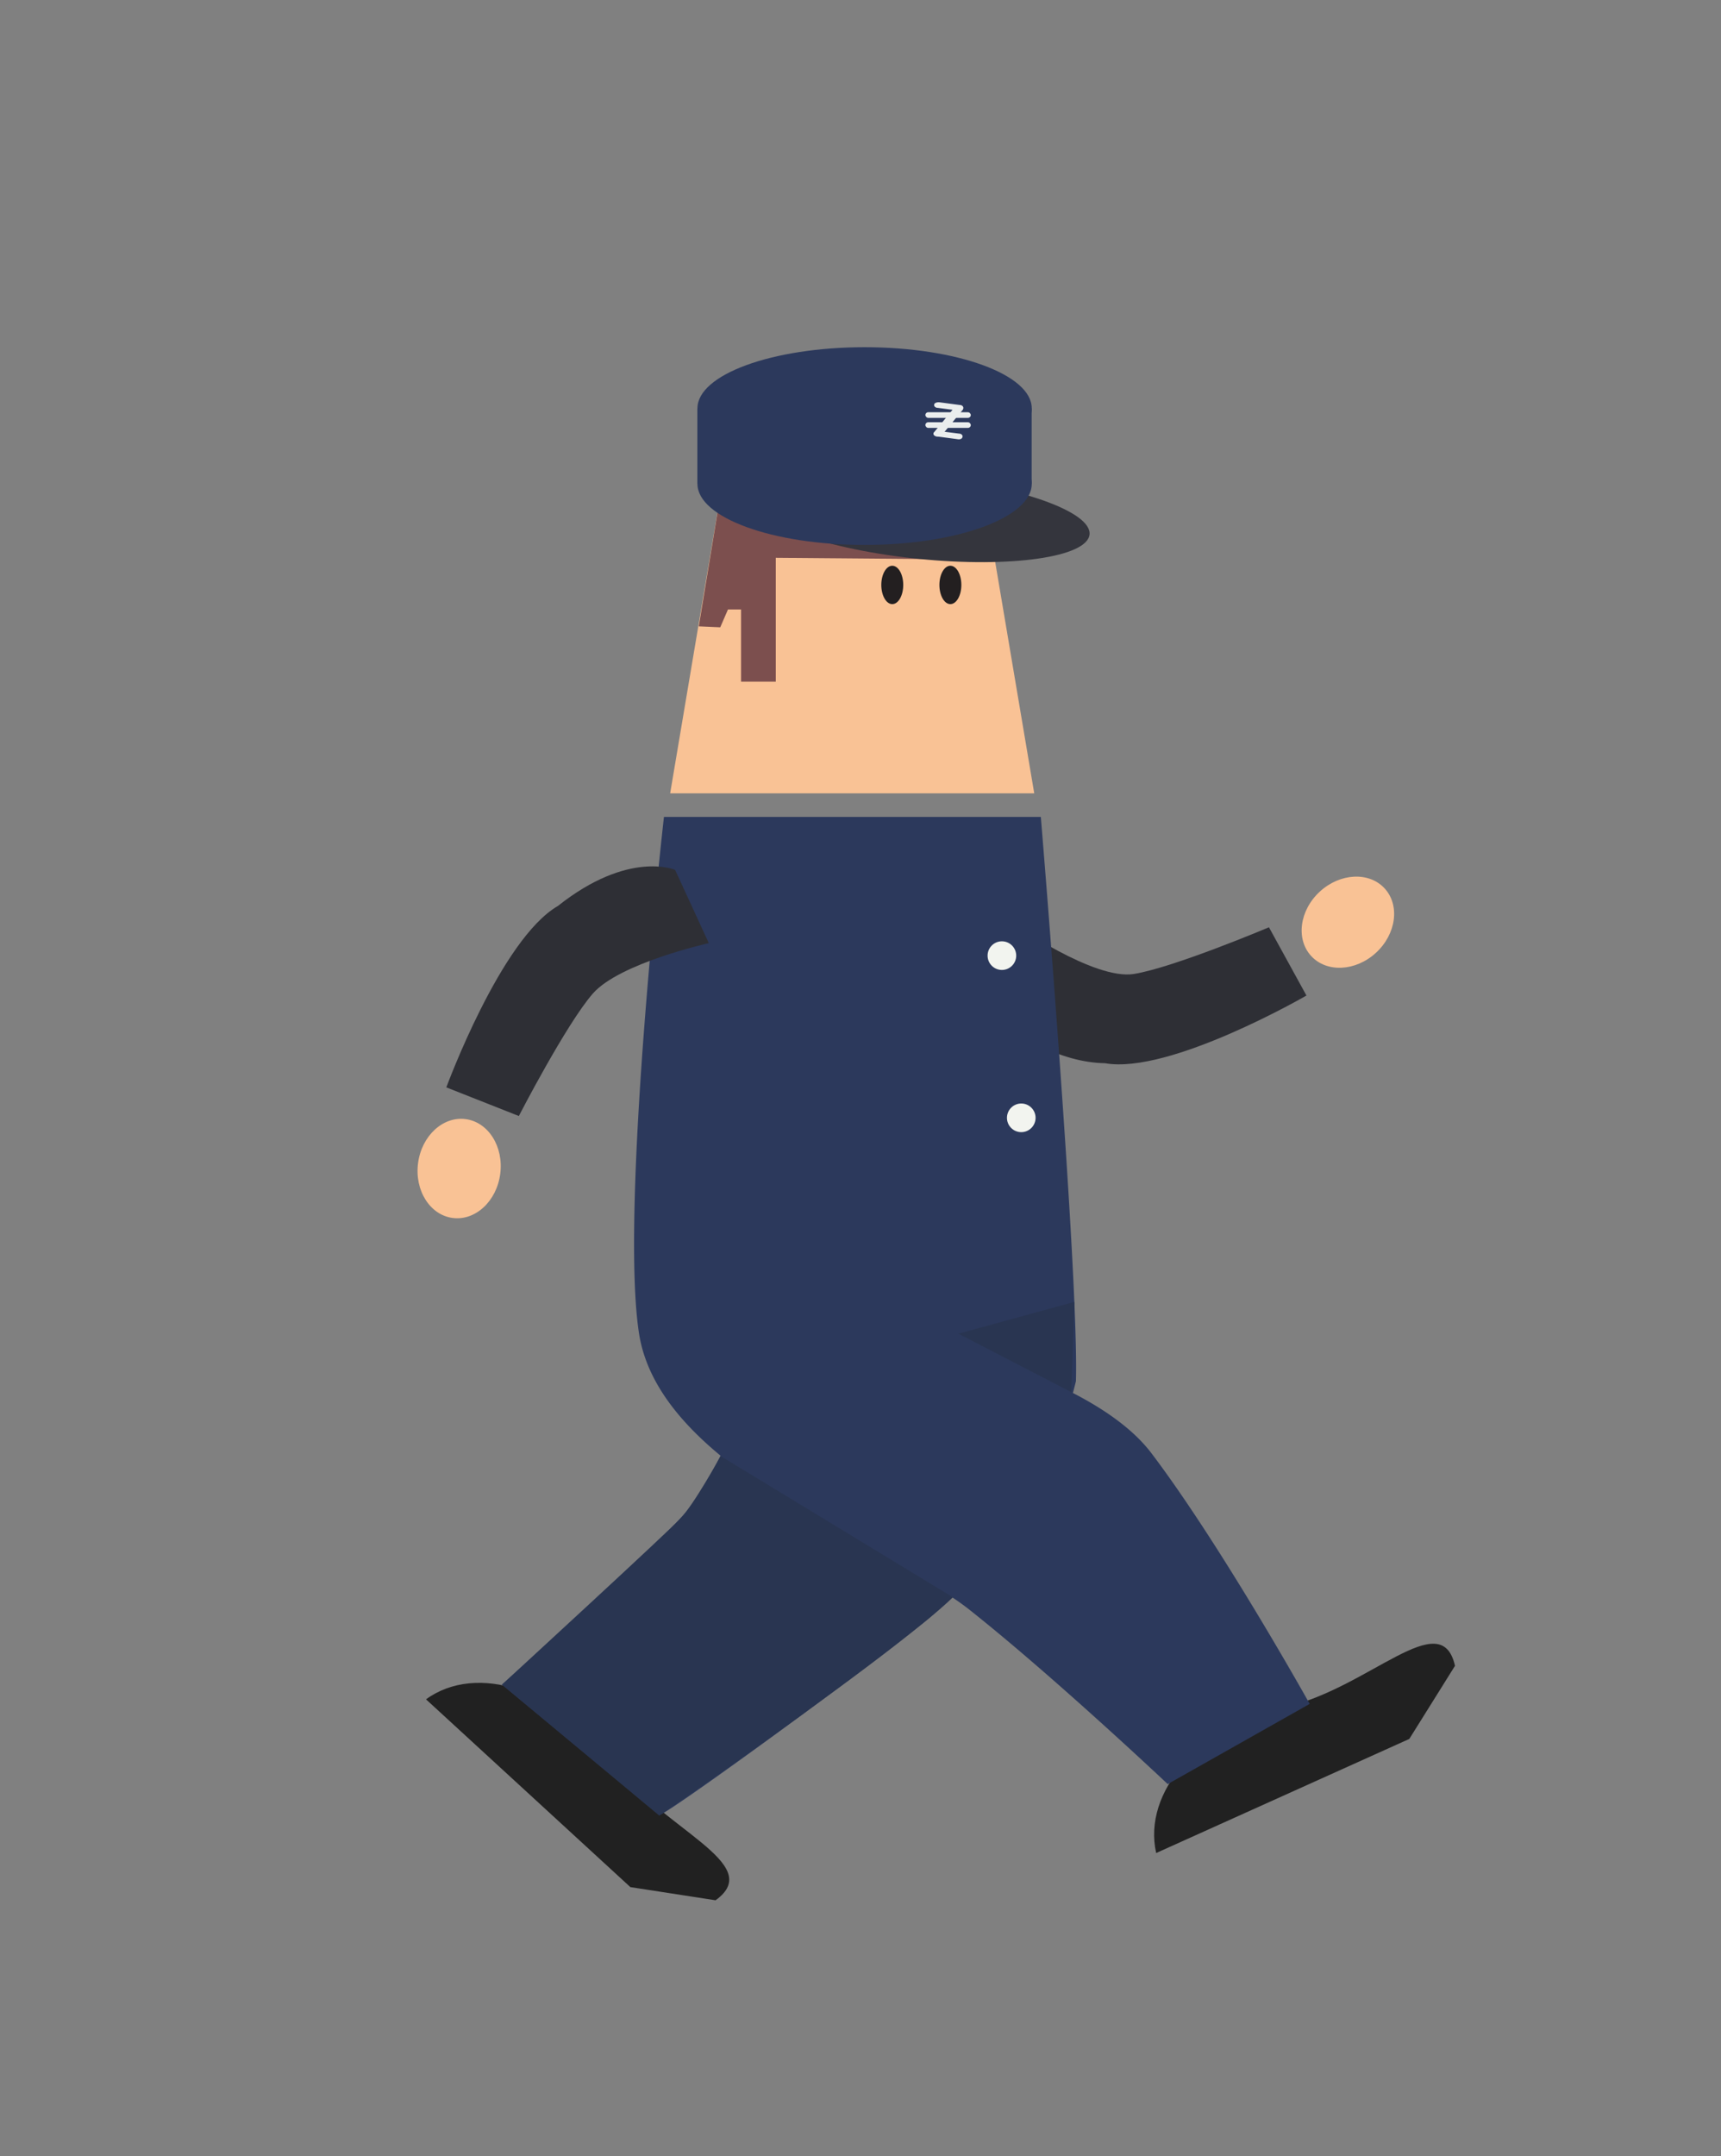 <svg xmlns="http://www.w3.org/2000/svg" viewBox="0 0 180.38 225.85"><rect x="0" y="0" width="180.38" height="225.85" fill="#808080" stroke="none"/><defs><style>.cls-1{fill:#2e2f35;}.cls-2{fill:#f9c295;}.cls-3{fill:#212121;}.cls-4{fill:#2c395c;}.cls-5{fill:#293551;}.cls-6{fill:#231f20;}.cls-7{fill:#7c4f4e;}.cls-8{fill:#34353d;}.cls-9{fill:#eaeded;}.cls-10{fill:#f2f4ef;}</style></defs><title>P1W3</title><g id="diesel_train_driver" data-name="diesel train driver"><path class="cls-1" d="M97.92,100.25l8.21-3.55s8.53,6,12.72,5.32S133,97.13,133,97.13l3.93,7.15s-14.33,8.29-21.11,7.09C106.28,111.2,97.92,100.25,97.92,100.25Z"/><ellipse class="cls-2" cx="141.27" cy="96.59" rx="5.23" ry="4.35" transform="translate(-28.09 121.15) rotate(-42.61)"/><path class="cls-3" d="M44.65,178c5.33-3.87,14-1,19.33,6.33S80.36,195.18,75,199.05l-8.93-1.38Z"/><path class="cls-3" d="M121.18,194.1c-1.45-6.42,4.57-13.26,13.45-15.26s16.42-10.77,17.87-4.35l-4.79,7.66Z"/><path class="cls-4" d="M89.34,138.77s24,3.76,31.35,13.46,16.58,26.25,16.58,26.25l-14.88,8.4s-12-11.32-20.84-18.31c-8.12-6.42-32.45-14.5-34.59-29-2-13.28,2.63-54,2.63-54h39.5s4,48.06,3.68,59.1a46.53,46.53,0,0,1-16,25.33c-9.28,7.32-27.53,20.51-27.68,20.11L52.61,176.46s17-15,19.84-18.73,9.65-19,9.65-19Z"/><polygon class="cls-5" points="100.45 139.7 112.61 136.37 112.28 145.82 100.45 139.7"/><path class="cls-5" d="M75.53,152.52s-2.84,5.17-4.23,6.54c-.57.76-18.69,17.4-18.69,17.4L69.1,190.18s8.36-5.68,18.29-13c10.17-7.45,12.48-9.87,12.48-9.87Z"/><ellipse class="cls-2" cx="48.38" cy="122.6" rx="5.23" ry="4.35" transform="matrix(0.13, -0.99, 0.99, 0.13, -79.54, 154.36)"/><path class="cls-1" d="M70.76,91.12l3.53,7.67s-9.37,2.09-12.16,5.29-7.75,12.82-7.75,12.82l-7.6-3s5.71-15.54,11.69-19C65.91,89,70.76,91.12,70.76,91.12Z"/><polygon class="cls-2" points="108.4 83.1 70.24 83.1 75.5 51.89 103.13 51.89 108.4 83.1"/><ellipse class="cls-6" cx="93.52" cy="61.27" rx="1.15" ry="2.01"/><ellipse class="cls-6" cx="99.61" cy="61.27" rx="1.15" ry="2.01"/><polyline class="cls-7" points="73.24 65.61 75.49 65.71 76.3 63.84 77.67 63.84 77.67 71.4 81.31 71.4 81.31 58.43 100.77 58.59 75.3 53.12"/><ellipse class="cls-8" cx="96.76" cy="54.24" rx="4.32" ry="17.52" transform="translate(33.18 145.14) rotate(-84.3)"/><ellipse class="cls-4" cx="90.62" cy="50.68" rx="17.52" ry="6.4"/><ellipse class="cls-4" cx="90.62" cy="42.77" rx="17.52" ry="6.4"/><rect class="cls-4" x="73.09" y="42.77" width="35.04" height="7.91"/><rect class="cls-9" x="96.99" y="43.18" width="4.76" height="0.59" rx="0.3"/><rect class="cls-9" x="96.99" y="44.23" width="4.76" height="0.59" rx="0.3"/><path class="cls-9" d="M100.4,43l-2.12-.28c-.25,0-.42-.19-.36-.35h0c0-.16.3-.26.55-.23l2.12.28c.25,0,.42.19.37.35h0A.53.53,0,0,1,100.4,43Z"/><path class="cls-9" d="M100.33,46l-2.1-.28c-.26,0-.42-.19-.37-.35h0a.51.51,0,0,1,.56-.22l2.1.27c.25,0,.41.19.36.35h0C100.83,46,100.58,46.05,100.33,46Z"/><path class="cls-9" d="M97.89,45.29l2.18-2.65a.62.62,0,0,1,.63-.12h0c.23.07.32.25.21.4l-2.18,2.64a.64.64,0,0,1-.64.12h0C97.86,45.61,97.77,45.43,97.89,45.29Z"/><circle class="cls-10" cx="107.04" cy="117.09" r="1.5"/><circle class="cls-10" cx="105.01" cy="100.1" r="1.5"/></g></svg>